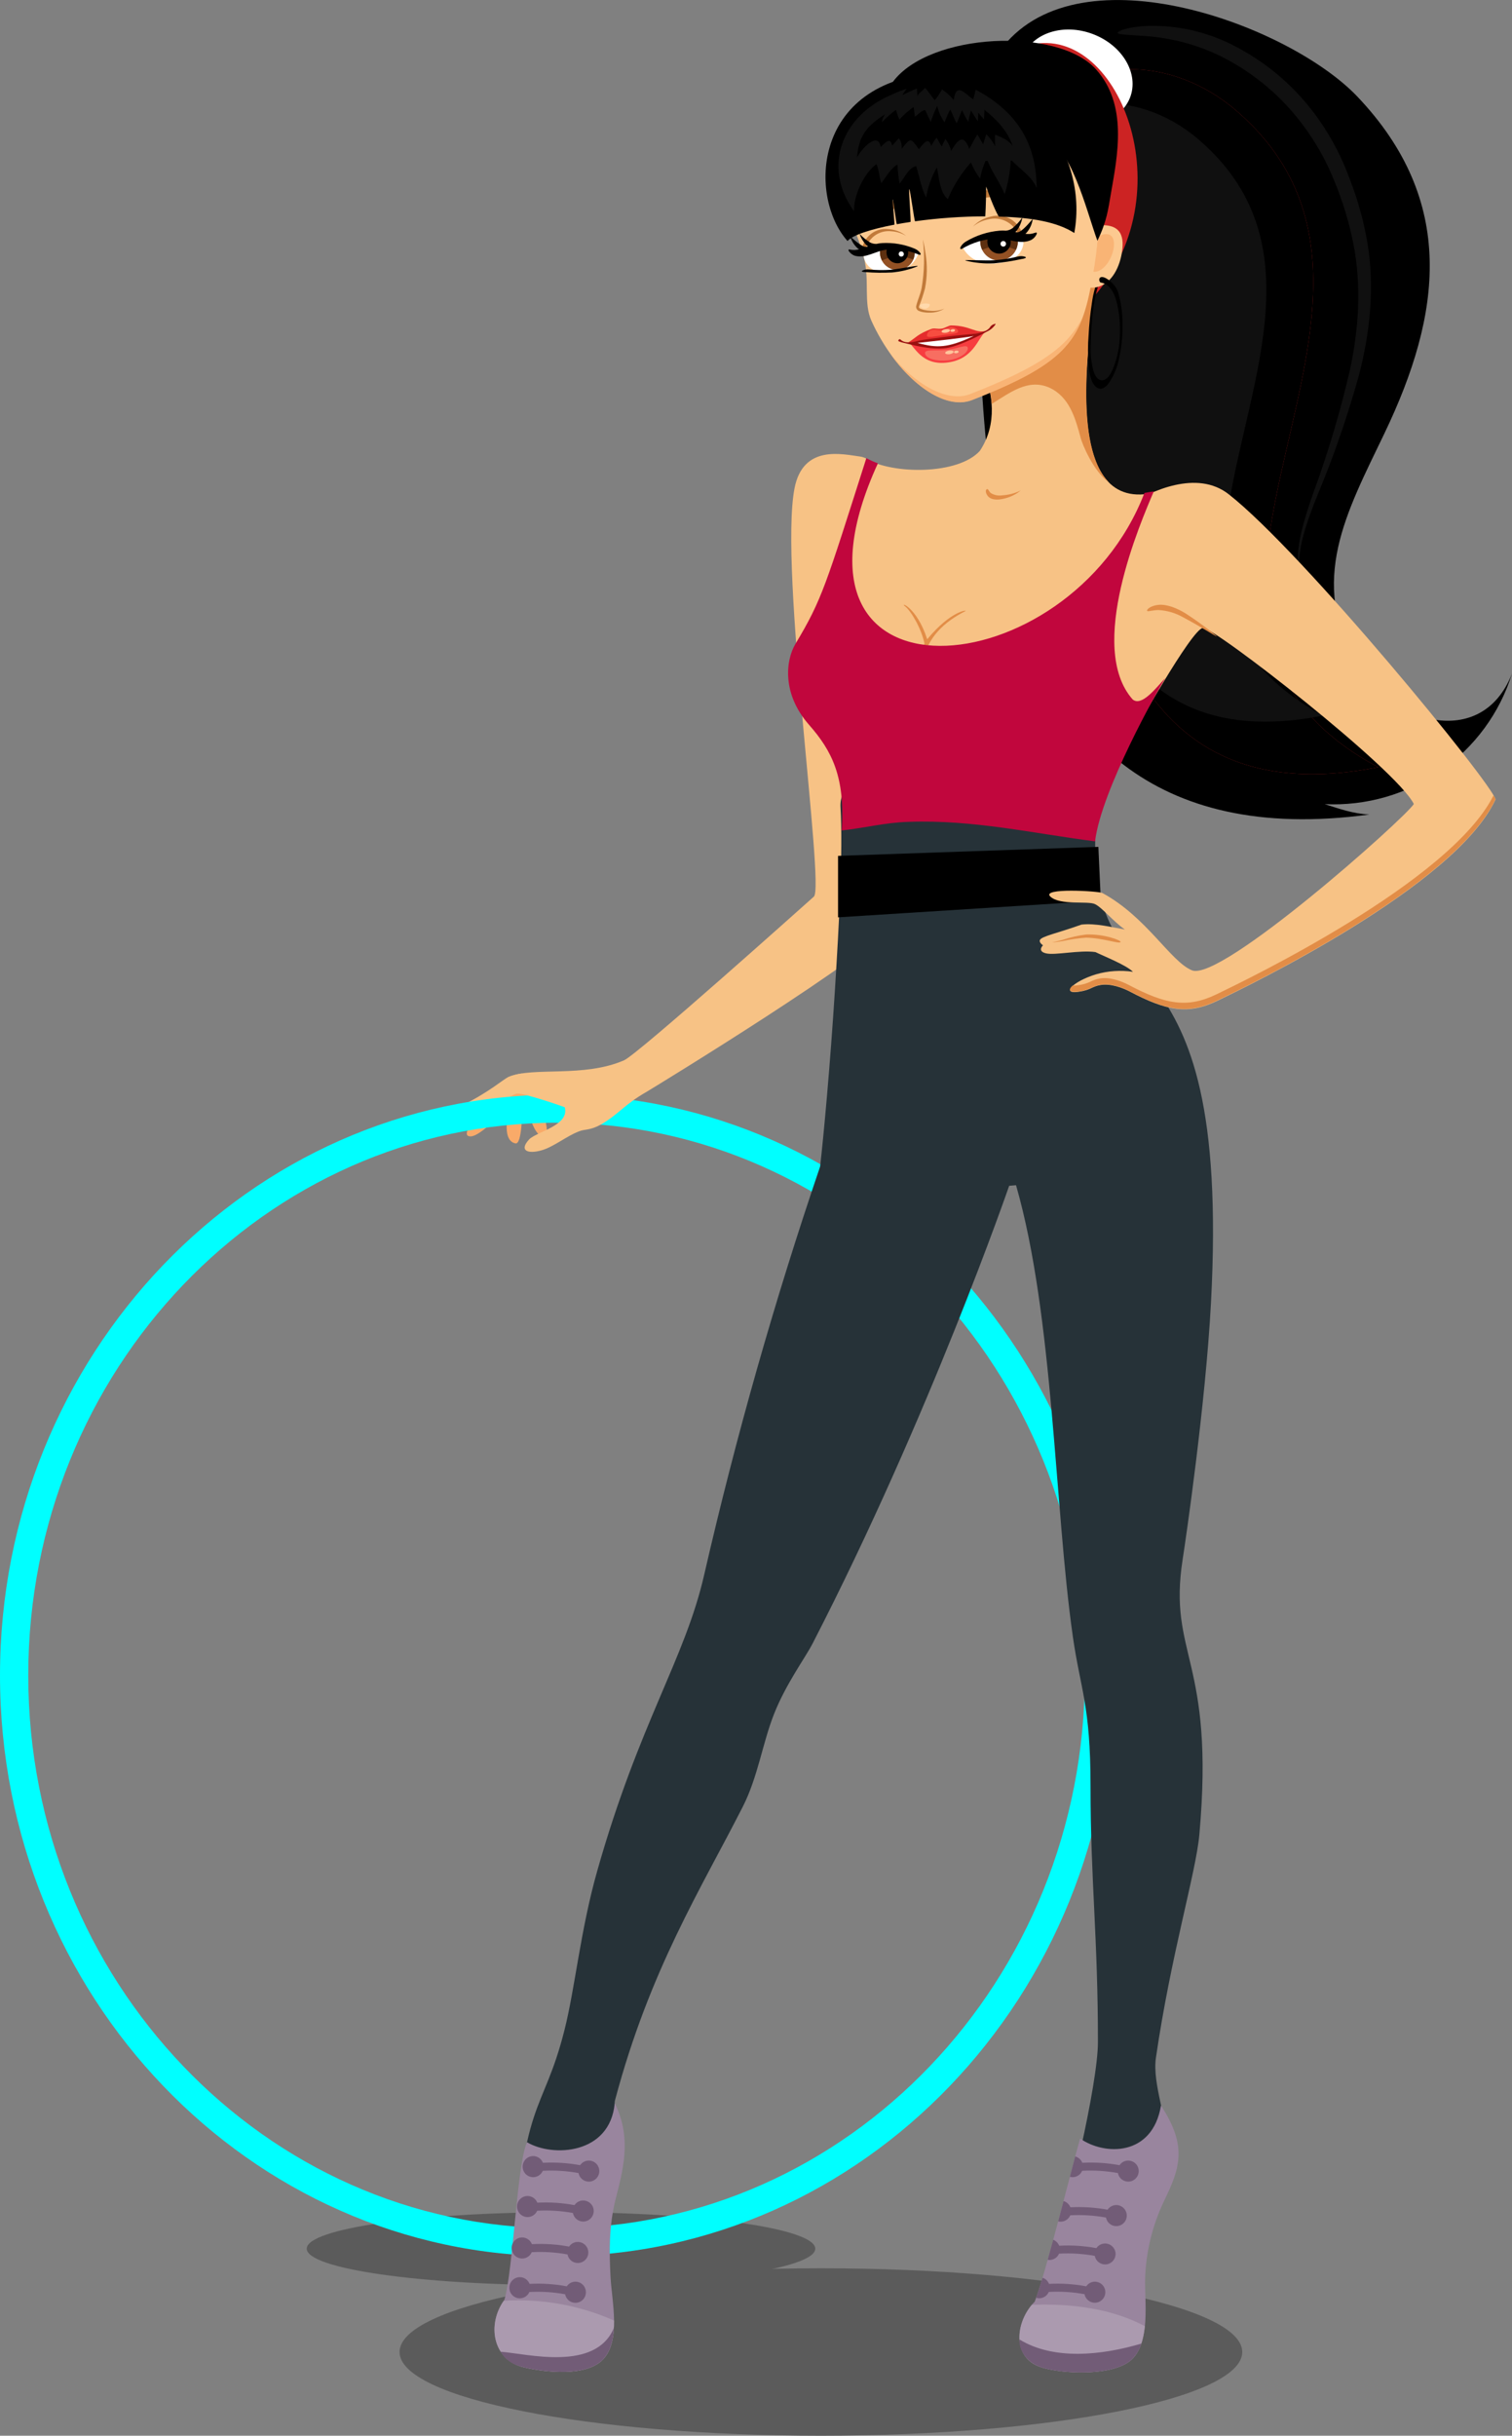 <svg width="113" height="182" viewBox="0 0 113 182" fill="none" xmlns="http://www.w3.org/2000/svg">
<rect x="0" y="0" width="113" height="182" fill="#808080" stroke="none"/>
<g clip-path="url(#clip0_0_3124)">
<path d="M41.927 170.746C52.422 170.746 60.929 169.527 60.929 168.023C60.929 166.519 52.422 165.3 41.927 165.3C31.432 165.3 22.924 166.519 22.924 168.023C22.924 169.527 31.432 170.746 41.927 170.746Z" fill="#5B5B5B"/>
<path d="M61.352 169.488C43.961 169.488 29.862 172.289 29.862 175.745C29.862 179.202 43.961 182 61.352 182C78.743 182 92.841 179.199 92.841 175.745C92.841 172.292 78.743 169.488 61.352 169.488Z" fill="#5B5B5B"/>
<path d="M41.13 81.104C40.512 81.729 40.003 82.449 39.62 83.237C39.56 83.516 40.037 84.972 40.689 84.978C41.133 84.978 40.653 83.282 40.653 83.282C40.653 83.282 41.44 82.111 41.842 81.904C41.571 81.669 41.332 81.4 41.13 81.104Z" fill="#F9AA69"/>
<path d="M40.469 80.715C39.756 81.038 38.335 82.24 38.181 82.512C38.027 82.785 37.39 85.223 38.528 85.436C39.017 85.526 39.023 83.012 39.023 83.012C39.023 83.012 40.484 81.877 40.979 81.784C40.764 81.451 40.592 81.091 40.469 80.715Z" fill="#F9AA69"/>
<path d="M38.884 80.871C38.468 81.101 37.629 81.302 37.142 81.769C35.757 83.12 34.194 84.984 35.211 84.909C35.89 84.861 37.366 83.324 38.531 82.275C39.436 81.461 40.118 81.11 40.263 80.895C39.476 80.622 38.579 80.859 38.884 80.871Z" fill="#F9AA69"/>
<path d="M34.532 82.599C33.953 82.884 33.346 84.142 34.789 83.603C36.298 83.033 38.109 81.889 38.571 81.724C38.632 81.713 38.696 81.713 38.758 81.724C38.907 81.233 38.993 80.725 39.014 80.212C38.674 80.254 38.34 80.338 38.021 80.463C37.611 80.634 36.6 81.587 34.532 82.599Z" fill="#F7C285"/>
<path d="M41.594 81.796C18.656 81.796 0 101.267 0 125.193C0 149.118 18.659 168.589 41.594 168.589C64.53 168.589 83.189 149.118 83.189 125.193C83.189 101.267 64.53 81.796 41.594 81.796ZM41.594 166.492C19.824 166.492 2.113 147.965 2.113 125.193C2.113 102.42 19.827 83.893 41.594 83.893C63.362 83.893 81.076 102.42 81.076 125.193C81.076 147.965 63.365 166.492 41.594 166.492Z" fill="#00FFFF"/>
<path d="M64.291 34.116C62.954 33.937 60.014 33.2 59.378 36.489C58.212 42.504 61.653 66.258 60.826 66.995C59.999 67.732 47.679 78.765 46.641 79.226C43.622 80.544 39.846 79.693 38.036 80.46L37.954 80.502C38.199 80.918 38.525 81.332 38.528 81.748L38.585 81.724C38.956 81.596 42.071 82.671 42.207 82.734C42.59 84.106 40.073 84.564 39.539 85.145C38.781 85.972 39.43 86.245 40.462 85.957C41.368 85.702 42.322 84.903 43.251 84.543C43.773 84.339 44.063 84.486 44.905 84.031C46.288 83.222 46.617 82.563 48.31 81.59C48.729 81.347 65.71 70.976 66.513 69.101C67.316 67.226 65.972 48.582 66.673 46.173C69.555 40.131 66.25 34.383 64.291 34.116Z" fill="#F7C285"/>
<path d="M81.9 61.621C82.115 58.176 62.478 54.618 62.816 60.327C63.006 63.586 62.71 69.014 62.399 73.966C62.049 79.526 61.554 84.879 61.292 87.164C57.886 97.178 54.995 107.357 52.629 117.662C51.184 123.988 47.77 128.709 44.625 139.829C43.379 144.235 42.977 148.555 42.189 151.676C40.55 158.194 38.936 156.607 38.38 169.979C38.335 171.093 37.264 173.771 37.27 174.472C37.291 176.617 39.237 176.869 42.189 176.869C46.077 176.869 45.675 174.961 45.41 170.183C45.078 164.192 46.24 164.036 46.52 160.798C46.665 159.123 45.766 157.676 45.965 156.927C48.567 147.153 52.424 141.081 55.515 134.994C56.644 132.774 56.991 130.234 57.848 128.071C58.753 125.789 60.157 123.914 60.736 122.793C69.507 105.767 75.42 88.605 75.42 88.605L75.933 88.56C78.743 98.326 78.798 112.569 80.174 122.248C80.735 126.214 81.502 127.367 81.502 133.469C81.502 140.539 82.057 144.747 82.054 152.587C82.054 155.717 79.812 165.192 78.644 168.73C77.255 172.947 74.759 176.219 78.281 176.728C79.281 176.869 84.967 177.177 85.054 174.931C85.175 171.713 85.226 169.386 85.658 165.486C85.791 164.287 87.167 161.891 87.219 160.57C87.276 158.356 86.105 155.72 86.388 153.764C87.499 146.107 89.376 139.943 89.633 137.097C90.816 123.961 87.264 123.713 88.389 116.5C88.607 115.116 90.095 104.967 90.502 97.37C92.075 67.954 80.989 76.281 81.9 61.621Z" fill="#263238"/>
<path d="M45.143 166.597C45.127 166.657 45.115 166.716 45.107 166.776L45.143 166.597Z" fill="#725C77"/>
<path d="M39.388 160.07C38.627 161.729 38.35 169.694 37.695 171.848C36.388 173.624 36.771 176.341 39.177 176.896C40.785 177.261 43.81 177.612 45.068 176.296C46.411 174.883 45.729 171.92 45.633 170.213C45.524 168.274 45.515 166.318 45.986 164.413C46.511 162.292 47.281 159.833 45.941 157.152C45.596 160.986 41.305 161.211 39.388 160.07Z" fill="#99859E"/>
<path d="M37.649 171.92C36.403 173.696 36.801 176.353 39.177 176.896C40.785 177.261 43.81 177.612 45.068 176.296C45.732 175.596 45.901 174.499 45.889 173.394C43.304 172.245 40.476 171.739 37.649 171.92Z" fill="#AB9AAF"/>
<path d="M37.42 175.724C37.701 176.267 38.244 176.683 39.176 176.896C40.785 177.261 43.809 177.612 45.068 176.296C45.623 175.697 45.832 174.862 45.88 173.945C44.504 177.228 39.445 175.88 37.42 175.724Z" fill="#725C77"/>
<path d="M43.007 170.488C42.879 170.489 42.752 170.521 42.639 170.581C42.526 170.642 42.429 170.729 42.358 170.836C41.443 170.665 40.509 170.603 39.579 170.653C39.522 170.506 39.422 170.38 39.291 170.291C39.161 170.202 39.007 170.153 38.848 170.153C38.745 170.153 38.642 170.174 38.547 170.214C38.452 170.254 38.366 170.313 38.293 170.386C38.22 170.459 38.163 170.546 38.124 170.641C38.085 170.736 38.066 170.838 38.066 170.94C38.065 171.043 38.084 171.145 38.122 171.241C38.16 171.336 38.217 171.423 38.289 171.497C38.361 171.571 38.447 171.629 38.542 171.67C38.637 171.711 38.739 171.733 38.842 171.734C38.996 171.734 39.146 171.689 39.275 171.605C39.403 171.521 39.503 171.401 39.564 171.261C40.458 171.212 41.354 171.268 42.235 171.429C42.267 171.608 42.361 171.769 42.501 171.887C42.641 172.004 42.818 172.068 43.001 172.07C43.105 172.069 43.208 172.049 43.303 172.009C43.399 171.969 43.486 171.911 43.559 171.838C43.632 171.764 43.689 171.678 43.728 171.582C43.767 171.487 43.787 171.385 43.786 171.282C43.788 171.179 43.769 171.077 43.73 170.981C43.692 170.885 43.635 170.798 43.563 170.724C43.49 170.651 43.404 170.592 43.309 170.551C43.214 170.511 43.111 170.489 43.007 170.488Z" fill="#725C77"/>
<path d="M43.182 167.52C43.053 167.52 42.927 167.551 42.813 167.612C42.7 167.673 42.604 167.76 42.533 167.867C41.616 167.696 40.682 167.635 39.75 167.684C39.694 167.538 39.594 167.412 39.465 167.323C39.335 167.233 39.181 167.185 39.023 167.184C38.814 167.186 38.614 167.269 38.467 167.417C38.32 167.565 38.237 167.764 38.238 167.972C38.237 168.18 38.32 168.379 38.467 168.527C38.614 168.674 38.814 168.758 39.023 168.76C39.176 168.759 39.326 168.714 39.454 168.63C39.582 168.546 39.682 168.427 39.741 168.286C40.635 168.237 41.532 168.293 42.413 168.454C42.446 168.633 42.541 168.795 42.681 168.912C42.822 169.029 42.999 169.094 43.182 169.095C43.391 169.094 43.591 169.01 43.739 168.862C43.886 168.715 43.968 168.515 43.967 168.307C43.968 168.1 43.886 167.9 43.739 167.753C43.591 167.605 43.391 167.521 43.182 167.52Z" fill="#725C77"/>
<path d="M43.587 164.422C43.458 164.422 43.331 164.454 43.218 164.514C43.105 164.575 43.008 164.663 42.938 164.77C42.021 164.599 41.086 164.537 40.155 164.587C40.098 164.441 39.999 164.315 39.869 164.225C39.739 164.136 39.585 164.088 39.427 164.087C39.218 164.088 39.018 164.172 38.871 164.32C38.724 164.467 38.642 164.667 38.643 164.874C38.642 165.082 38.724 165.282 38.871 165.429C39.018 165.577 39.218 165.661 39.427 165.662C39.581 165.662 39.73 165.617 39.858 165.533C39.986 165.449 40.086 165.329 40.146 165.189C41.04 165.14 41.936 165.196 42.817 165.357C42.85 165.536 42.945 165.698 43.085 165.815C43.226 165.932 43.403 165.997 43.587 165.998C43.796 165.996 43.996 165.912 44.143 165.765C44.29 165.617 44.372 165.418 44.371 165.21C44.372 165.002 44.29 164.803 44.143 164.655C43.996 164.508 43.796 164.424 43.587 164.422Z" fill="#725C77"/>
<path d="M44.006 161.439C43.877 161.439 43.75 161.471 43.637 161.531C43.523 161.592 43.426 161.679 43.355 161.786C42.438 161.616 41.505 161.556 40.575 161.606C40.519 161.46 40.419 161.333 40.289 161.243C40.16 161.153 40.005 161.104 39.847 161.103C39.743 161.104 39.641 161.125 39.545 161.165C39.45 161.205 39.363 161.264 39.29 161.337C39.217 161.411 39.159 161.498 39.12 161.593C39.081 161.689 39.062 161.791 39.062 161.894C39.062 161.997 39.081 162.099 39.12 162.194C39.16 162.29 39.217 162.376 39.29 162.45C39.363 162.523 39.45 162.581 39.545 162.621C39.641 162.661 39.744 162.681 39.847 162.682C40.001 162.68 40.151 162.635 40.278 162.55C40.406 162.465 40.506 162.346 40.566 162.206C41.459 162.156 42.356 162.212 43.237 162.373C43.269 162.553 43.364 162.715 43.505 162.832C43.645 162.949 43.823 163.014 44.006 163.014C44.11 163.014 44.212 162.993 44.307 162.953C44.403 162.912 44.489 162.854 44.562 162.781C44.634 162.708 44.692 162.621 44.73 162.526C44.769 162.431 44.789 162.329 44.788 162.226C44.789 162.124 44.769 162.022 44.73 161.927C44.692 161.832 44.634 161.745 44.562 161.672C44.489 161.599 44.403 161.54 44.307 161.5C44.212 161.46 44.11 161.439 44.006 161.439Z" fill="#725C77"/>
<path d="M85.817 167.142C85.799 167.196 85.784 167.249 85.772 167.3L85.817 167.142Z" fill="#725C77"/>
<path d="M80.723 159.794C80.195 161.606 78.152 169.883 77.331 171.983C75.927 173.37 75.52 176.177 77.862 176.899C79.434 177.387 83.189 177.558 84.547 176.33C85.996 175.02 85.543 172.016 85.58 170.305C85.636 168.303 86.109 166.334 86.968 164.521C88.175 162.032 88.779 160.402 86.766 157.332C86.129 161.145 82.546 161.076 80.723 159.794Z" fill="#99859E"/>
<path d="M77.119 172.217C75.89 173.66 75.628 176.207 77.861 176.899C79.434 177.387 83.189 177.558 84.547 176.329C85.196 175.73 85.452 174.814 85.561 173.813C83.035 172.468 79.983 172.112 77.119 172.217Z" fill="#AB9AAF"/>
<path d="M76.186 174.805C76.159 175.646 76.742 176.551 77.862 176.902C79.434 177.39 83.189 177.561 84.547 176.332C84.899 175.998 85.158 175.579 85.299 175.116C82.323 175.997 78.743 176.374 76.186 174.805Z" fill="#725C77"/>
<path d="M81.831 170.488C81.702 170.488 81.576 170.52 81.462 170.58C81.349 170.641 81.253 170.729 81.182 170.836C80.265 170.665 79.331 170.603 78.399 170.653C78.358 170.546 78.293 170.45 78.209 170.37C78.126 170.291 78.026 170.231 77.916 170.195C77.738 170.794 77.575 171.303 77.439 171.692C77.514 171.718 77.593 171.731 77.672 171.731C77.824 171.729 77.972 171.683 78.098 171.598C78.224 171.514 78.322 171.394 78.381 171.255C79.275 171.206 80.172 171.262 81.052 171.423C81.085 171.602 81.18 171.764 81.321 171.881C81.461 171.998 81.638 172.063 81.822 172.064C82.031 172.062 82.231 171.978 82.378 171.831C82.525 171.683 82.608 171.484 82.607 171.276C82.608 171.07 82.527 170.872 82.382 170.724C82.236 170.577 82.039 170.492 81.831 170.488Z" fill="#725C77"/>
<path d="M83.424 164.764C83.296 164.764 83.169 164.796 83.056 164.857C82.943 164.917 82.846 165.005 82.775 165.111C81.859 164.943 80.926 164.882 79.996 164.931C79.952 164.82 79.884 164.72 79.795 164.639C79.707 164.558 79.601 164.498 79.485 164.464C79.353 164.961 79.22 165.471 79.084 165.983C79.144 165.999 79.206 166.007 79.268 166.007C79.422 166.006 79.571 165.96 79.699 165.875C79.826 165.791 79.927 165.671 79.986 165.531C80.88 165.481 81.777 165.538 82.658 165.698C82.689 165.877 82.784 166.04 82.924 166.157C83.064 166.274 83.241 166.339 83.424 166.339C83.528 166.339 83.63 166.318 83.726 166.278C83.822 166.239 83.909 166.18 83.981 166.107C84.054 166.034 84.112 165.947 84.151 165.852C84.19 165.756 84.21 165.654 84.209 165.551C84.21 165.449 84.19 165.347 84.151 165.251C84.112 165.156 84.054 165.069 83.981 164.996C83.909 164.923 83.822 164.864 83.726 164.825C83.63 164.785 83.528 164.764 83.424 164.764Z" fill="#725C77"/>
<path d="M82.588 167.636C82.459 167.637 82.333 167.669 82.219 167.729C82.106 167.79 82.01 167.877 81.939 167.984C81.023 167.812 80.09 167.752 79.159 167.804C79.119 167.703 79.059 167.612 78.982 167.535C78.906 167.458 78.814 167.398 78.712 167.358C78.573 167.879 78.432 168.385 78.299 168.856C78.341 168.865 78.385 168.87 78.429 168.871C78.583 168.87 78.733 168.824 78.861 168.74C78.989 168.655 79.09 168.535 79.15 168.394C80.043 168.345 80.939 168.401 81.818 168.562C81.852 168.741 81.947 168.903 82.087 169.019C82.228 169.136 82.404 169.201 82.588 169.203C82.797 169.201 82.997 169.118 83.144 168.97C83.291 168.822 83.373 168.623 83.373 168.415C83.371 168.209 83.288 168.012 83.141 167.866C82.994 167.72 82.795 167.638 82.588 167.636Z" fill="#725C77"/>
<path d="M84.317 161.439C84.189 161.439 84.062 161.471 83.949 161.532C83.836 161.592 83.739 161.68 83.668 161.786C82.752 161.616 81.819 161.556 80.889 161.606C80.844 161.491 80.773 161.389 80.68 161.306C80.588 161.224 80.477 161.165 80.357 161.133C80.24 161.579 80.107 162.092 79.959 162.652C80.024 162.671 80.091 162.681 80.158 162.682C80.312 162.681 80.462 162.636 80.59 162.551C80.717 162.466 80.817 162.346 80.876 162.205C81.77 162.156 82.667 162.212 83.548 162.373C83.581 162.552 83.676 162.714 83.816 162.831C83.957 162.948 84.134 163.013 84.317 163.014C84.526 163.013 84.727 162.929 84.874 162.781C85.021 162.634 85.103 162.434 85.102 162.226C85.103 162.019 85.021 161.819 84.874 161.672C84.727 161.524 84.526 161.44 84.317 161.439Z" fill="#725C77"/>
<path d="M101.398 49.705C97.776 43.361 100.617 38.322 103.475 32.364C107.74 23.467 108.877 15.041 101.444 7.219C96.391 1.902 80.85 -3.864 74.965 3.478L72.68 18.228C74.325 26.031 69.338 65.318 102.337 60.863C101.115 60.8 100.085 60.429 99.002 60.087C102.095 60.233 105.148 59.353 107.682 57.588C110.217 55.822 112.087 53.27 113 50.334C110.691 56.199 103.768 53.857 101.398 49.705Z" fill="black"/>
<path d="M92.316 8.202C87.115 3.771 79.18 3.879 76.204 10.709C72.516 19.171 76.603 29.239 80.128 36.899C82.446 41.947 83.252 61.235 103.003 57.326C81.882 46.017 109.188 22.58 92.316 8.202Z" fill="#CC2323"/>
<path d="M92.316 8.202C87.115 3.771 79.18 3.879 76.204 10.709C72.516 19.171 76.603 29.239 80.128 36.899C82.446 41.947 83.252 61.235 103.003 57.326C81.882 46.017 109.188 22.58 92.316 8.202Z" fill="black"/>
<path d="M89.521 10.377C84.957 6.482 77.997 6.584 75.387 12.575C72.151 19.998 75.737 28.832 78.821 35.551C80.856 39.978 81.562 56.9 98.89 53.467C80.367 43.549 104.338 22.988 89.521 10.377Z" fill="#101010"/>
<path d="M100.864 13.351C100.303 11.807 99.543 10.342 98.603 8.993C96.924 6.57 94.651 4.612 91.999 3.301C90.109 2.368 88.02 1.899 85.909 1.932C84.381 1.977 83.539 2.301 83.533 2.45C83.527 2.6 84.336 2.591 85.731 2.705C87.663 2.854 89.549 3.37 91.284 4.227C93.746 5.466 95.873 7.272 97.487 9.496C98.407 10.748 99.163 12.112 99.735 13.555C100.354 15.049 100.824 16.6 101.139 18.186C101.775 21.373 101.537 24.683 100.876 27.694C100.236 30.449 99.446 33.168 98.51 35.839C97.65 38.169 97.001 40.197 97.001 41.677C96.966 42.443 97.044 43.21 97.233 43.953C97.085 43.214 97.043 42.458 97.109 41.707C97.191 40.26 97.897 38.325 98.854 36.042C99.911 33.413 100.818 30.727 101.57 27.996C102.355 25.001 102.756 21.568 102.207 18.216C101.929 16.553 101.479 14.923 100.864 13.351Z" fill="#101010"/>
<path d="M81.701 2.555C79.495 1.707 77.144 2.453 76.456 4.224C75.767 5.994 76.999 8.118 79.208 8.96C81.418 9.801 83.766 9.059 84.454 7.291C85.142 5.524 83.904 3.4 81.701 2.555Z" fill="white"/>
<path d="M77.639 3.238L80.355 23.539C88.921 16.221 84.285 2.558 77.639 3.238Z" fill="#CC2323"/>
<path d="M62.632 63.952V68.544L82.269 67.298L82.087 63.278L62.632 63.952Z" fill="black"/>
<path d="M81.2 64.458C82.465 64.458 80.213 63.994 79.848 63.976C78.118 63.886 76.226 64.093 74.482 64.18C71.723 64.314 68.865 64.305 66.133 64.623C68.711 64.024 71.75 64.2 74.439 64.06C75.647 63.994 76.878 63.937 78.097 63.922C78.384 63.922 81.312 63.961 81.218 63.814C81.007 63.49 77.473 63.715 76.887 63.733C75.378 63.781 73.896 63.871 72.402 63.931C70.733 64 69.052 64 67.392 64.174C66.903 64.224 63.438 64.728 63.631 65.141C63.773 65.441 65.985 64.88 66.305 64.841C67.274 64.719 68.258 64.665 69.236 64.626C67.36 64.933 65.504 65.348 63.676 65.869C63.233 65.995 64.138 66.037 64.117 66.037C64.731 65.969 65.342 65.869 65.946 65.737C67.428 65.507 68.934 65.336 70.446 65.222C71.958 65.108 73.492 65.075 75.019 65.027C76.296 64.988 77.581 64.877 78.849 64.937C75.716 65.018 72.559 65.078 69.45 65.453C69.007 65.507 68.566 65.569 68.128 65.638C67.884 65.656 67.636 65.677 67.392 65.704C66.903 65.755 63.438 66.258 63.631 66.672C63.773 66.971 65.985 66.411 66.305 66.372C67.274 66.249 68.258 66.195 69.236 66.156C67.36 66.463 65.504 66.879 63.676 67.4C63.233 67.525 64.138 67.567 64.117 67.567C64.731 67.5 65.342 67.4 65.946 67.268C67.428 67.037 68.934 66.867 70.446 66.753C71.958 66.639 73.492 66.606 75.019 66.558C76.296 66.519 77.581 66.408 78.849 66.468C75.716 66.549 72.559 66.609 69.45 66.983C68.17 67.139 66.918 67.364 65.671 67.6C63.812 67.948 65.252 67.99 66.248 67.789C69.266 67.19 72.411 67.214 75.514 67.04C76.976 66.912 78.444 66.867 79.911 66.905C79.911 66.905 81.402 67.031 81.104 66.807C80.859 66.627 79.751 66.672 79.383 66.669C79.785 66.669 82.1 66.579 80.44 66.369C78.958 66.226 77.467 66.207 75.982 66.312C73.078 66.432 70.193 66.465 67.316 66.828C70.22 66.153 73.066 66.165 76.121 66.153C77.826 66.153 79.492 66.007 81.2 65.995C82.465 65.995 80.213 65.531 79.848 65.513C78.118 65.423 76.226 65.629 74.482 65.716C72.302 65.824 70.063 65.839 67.872 65.998C69.281 65.812 70.715 65.728 72.154 65.665C72.93 65.65 73.697 65.635 74.439 65.596C75.647 65.531 76.878 65.474 78.097 65.459C78.384 65.459 81.312 65.498 81.218 65.351C81.187 65.318 81.147 65.295 81.104 65.285C80.859 65.105 79.751 65.15 79.383 65.147C79.785 65.147 82.1 65.057 80.44 64.847C78.958 64.704 77.467 64.685 75.982 64.791C73.078 64.91 70.193 64.943 67.316 65.309C70.22 64.632 73.066 64.644 76.121 64.632C77.826 64.614 79.492 64.47 81.2 64.458ZM80.062 64.245C79.281 64.245 78.502 64.245 77.72 64.245C78.499 64.164 79.284 64.164 80.062 64.245ZM71.137 67.04C72.115 66.947 73.099 66.884 74.083 66.837C75.315 66.78 76.564 66.744 77.784 66.711C75.559 66.816 73.344 66.962 71.137 67.04ZM80.071 65.776C79.29 65.776 78.511 65.776 77.729 65.776C78.505 65.696 79.287 65.696 80.062 65.776H80.071ZM71.484 65.495H71.183C72.145 65.405 73.114 65.345 74.083 65.297C75.315 65.24 76.564 65.204 77.784 65.171C75.665 65.279 73.576 65.417 71.475 65.495H71.484Z" fill="black"/>
<path d="M91.833 36.935C89.452 35.06 85.996 36.704 84.366 37.72C84.366 37.72 77.225 53.174 84.46 55.253C84.701 54.836 89.066 46.979 89.908 46.919C90.75 46.859 104.368 57.469 105.663 60.078C104.92 61.214 91.236 73.391 89.081 72.504C87.472 71.842 85.691 68.514 82.383 66.726C82.124 66.585 77.765 66.315 78.499 66.995C79.232 67.675 81.293 67.295 81.837 67.558C82.38 67.822 83.192 68.847 84.064 69.452C83.08 69.284 81.861 68.966 80.826 69.086C79.063 69.721 77.808 69.964 77.714 70.248C77.65 70.446 77.949 70.635 77.949 70.635C77.949 70.635 77.487 71.066 78.167 71.234C78.846 71.402 80.69 70.967 81.87 71.141C82.474 71.441 84.182 72.112 84.671 72.615C83.75 72.48 82.81 72.543 81.915 72.801C80.156 73.334 79.302 74.298 80.596 74.11C81.571 73.972 81.565 73.708 82.293 73.594C83.02 73.481 83.913 73.819 84.405 74.074C87.152 75.526 88.776 75.847 90.982 74.781C93.188 73.714 108.747 66.234 111.769 59.737C111.524 58.554 97.396 41.297 91.833 36.935Z" fill="#F7C285"/>
<path d="M81.185 69.826C80.58 69.902 79.985 70.037 79.407 70.23C78.933 70.359 78.61 70.422 78.61 70.425C78.61 70.428 78.936 70.398 79.419 70.317C79.997 70.19 80.583 70.105 81.173 70.063C82.441 70.087 83.687 70.563 83.744 70.386C83.814 70.272 82.549 69.781 81.185 69.826Z" fill="#E28D47"/>
<path d="M90.919 74.295C88.712 75.362 87.088 75.041 84.342 73.588C83.856 73.334 82.966 72.989 82.229 73.109C81.493 73.229 81.508 73.49 80.536 73.624C80.413 73.644 80.289 73.65 80.165 73.642C79.82 73.942 79.899 74.185 80.59 74.089C81.565 73.951 81.559 73.687 82.286 73.573C83.014 73.46 83.907 73.798 84.399 74.053C87.146 75.506 88.77 75.826 90.976 74.76C93.182 73.693 108.741 66.213 111.763 59.716C111.729 59.617 111.679 59.523 111.615 59.441C108.385 65.896 93.104 73.238 90.919 74.295Z" fill="#E28D47"/>
<path d="M86.602 45.194C85.984 45.245 85.67 45.556 85.73 45.643C85.79 45.73 86.098 45.586 86.593 45.583C87.23 45.62 87.85 45.803 88.404 46.116C89.678 46.79 90.93 47.59 90.942 47.566C90.955 47.542 89.841 46.626 88.594 45.829C87.963 45.439 87.218 45.143 86.602 45.194Z" fill="#E28D47"/>
<path d="M86.832 36.66C79.35 39.008 81.182 26.514 81.9 21.128C81.559 21.08 71.692 24.384 71.692 24.384C71.692 24.384 75.918 29.65 73.229 33.691C71.602 35.488 66.746 35.452 64.738 34.29C63.51 33.571 58.669 48.153 72.35 50.529C83.231 52.407 88.314 36.198 86.832 36.66Z" fill="#F7C285"/>
<path d="M81.909 21.128C81.568 21.08 71.701 24.384 71.701 24.384C71.701 24.384 73.907 27.131 74.116 30.18C75.453 29.368 76.805 28.269 78.402 28.955C79.911 29.635 80.364 31.217 80.774 32.756C80.865 33.119 81.704 35.231 82.887 36.051C80.192 33.361 81.366 25.207 81.909 21.128Z" fill="#E28D47"/>
<path d="M74.055 36.845C73.901 36.725 73.877 36.545 73.778 36.545C73.678 36.545 73.591 36.77 73.826 37.067C74.061 37.363 74.55 37.366 74.922 37.282C75.424 37.19 75.894 36.972 76.286 36.647C75.851 36.86 75.378 36.984 74.894 37.013C74.603 37.058 74.306 36.998 74.055 36.845Z" fill="#E28D47"/>
<path d="M69.296 47.767C68.502 45.31 67.183 44.954 67.636 45.301C68.089 45.649 68.859 46.961 69.094 48.096C68.883 48.49 68.732 48.913 68.647 49.352C68.617 49.51 68.919 49.699 68.949 49.498C69.305 47.626 70.546 46.482 72.151 45.661C72.345 45.565 71.101 45.586 69.296 47.767Z" fill="#E28D47"/>
<path d="M84.652 52.266C81.181 48.354 85.256 39.005 86.228 36.719C86.026 36.746 86.023 36.746 85.531 36.833C79.893 51.466 57.008 53.41 65.61 34.62C65.312 34.515 65.023 34.386 64.747 34.233C61.714 43.738 61.445 44.783 59.456 48.099C58.702 49.355 58.439 51.859 60.464 54.159C62.166 56.097 63.181 58.054 62.903 62.053C64.608 61.873 66.184 61.453 67.931 61.409C72.736 61.238 77.219 62.274 81.839 62.867C82.313 59.006 86.569 51.499 87.079 50.673C86.364 51.439 85.323 52.811 84.652 52.266Z" fill="#C1063D"/>
<path d="M81.845 16.865C80.819 16.994 80.442 17.764 80.502 18.962C80.563 20.16 80.439 21.766 81.951 21.46C82.962 21.256 83.614 20.166 83.828 18.968C84.028 17.832 83.943 16.589 81.845 16.865Z" fill="#FCC990"/>
<path d="M82.039 17.683C81.982 18.562 81.873 19.437 81.713 20.304C82.513 20.4 83.3 19.106 83.252 18.168C83.204 17.23 82.383 17.485 82.039 17.683Z" fill="#F9B475"/>
<path d="M82.383 20.702C82.048 20.684 82.141 21.095 82.268 21.113C82.96 21.218 83.282 21.939 83.445 22.538C83.63 23.261 83.714 24.004 83.696 24.749C83.709 25.54 83.593 26.328 83.355 27.083C83.216 27.478 82.938 28.323 82.431 28.41C82.015 28.479 81.8 27.993 81.704 27.673C81.537 27.003 81.475 26.312 81.523 25.624C81.559 24.318 81.653 22.712 82.045 21.454C81.981 21.466 81.917 21.473 81.852 21.475C81.734 21.867 81.649 22.268 81.598 22.673C81.477 23.46 81.396 24.253 81.357 25.049C81.296 25.799 81.296 26.552 81.357 27.301C81.411 27.802 81.49 28.553 81.909 28.91C82.238 29.192 82.585 28.994 82.815 28.694C83.241 28.092 83.528 27.404 83.654 26.678C83.833 25.845 83.912 24.993 83.889 24.141C83.893 23.358 83.782 22.579 83.56 21.829C83.37 21.244 82.706 20.717 82.383 20.702Z" fill="black"/>
<path d="M71.783 5.371C65.396 6.036 63.172 12.456 63.606 16.155C63.908 17.575 64.134 17.581 64.569 19.267C65.004 20.954 64.518 22.628 65.13 23.979C66.941 27.972 70.349 30.776 72.646 29.881C80.028 27.002 80.904 25.256 81.701 20.367C83.427 9.813 79.908 4.523 71.783 5.371Z" fill="#FCC990"/>
<path d="M72.507 29.446C70.814 30.105 68.393 28.757 66.513 26.409C68.372 29.033 70.85 30.602 72.646 29.895C78.124 27.76 80.019 26.244 80.958 23.605C79.829 25.953 77.635 27.436 72.507 29.446Z" fill="#F9B475"/>
<mask id="mask0_0_3124" style="mask-type:luminance" maskUnits="userSpaceOnUse" x="63" y="5" width="20" height="26">
<path d="M81.701 20.373C80.901 25.261 80.025 27.008 72.646 29.887C70.349 30.785 66.938 27.978 65.13 23.985C64.527 22.634 65.004 20.954 64.569 19.273C64.134 17.593 63.899 17.581 63.606 16.161C63.172 12.455 65.396 6.036 71.783 5.377C79.908 4.523 83.427 9.813 81.701 20.373Z" fill="white"/>
</mask>
<g mask="url(#mask0_0_3124)">
<path d="M67.793 14.909C67.582 14.909 67.515 14.972 67.075 14.993C66.488 15.039 65.906 15.128 65.333 15.259C64.126 15.514 63.401 15.706 63.054 16.044C62.656 16.488 62.334 16.994 62.103 17.542C62.462 17.001 62.97 16.576 63.567 16.317C65.14 15.586 66.915 15.628 67.419 15.58C67.832 15.526 67.923 14.915 67.793 14.909Z" fill="#C17A3A"/>
<path d="M76.842 14.508C76.431 14.25 75.674 14.208 74.448 14.208C73.86 14.198 73.272 14.232 72.689 14.31C72.254 14.379 72.175 14.31 71.967 14.376C71.844 14.409 72.061 14.975 72.474 14.942C72.975 14.885 74.705 14.475 76.398 14.864C77.037 14.992 77.624 15.305 78.085 15.763C77.744 15.279 77.323 14.854 76.842 14.508Z" fill="#C17A3A"/>
</g>
<path d="M69.956 25.282C68.954 25.423 67.904 25.582 67.88 25.582C68.302 25.762 68.834 27.379 70.865 27.08C72.751 26.813 73.068 25.303 73.639 24.788C73.219 24.866 71.463 25.073 69.956 25.282Z" fill="#F73D40"/>
<path d="M71.079 24.318C70.91 24.318 70.596 24.527 70.394 24.554C70.017 24.608 69.845 24.488 69.591 24.584C68.565 24.968 68.429 25.252 67.88 25.588C68.604 25.675 72.945 24.905 73.63 24.809C73.672 24.77 73.718 24.734 73.766 24.701C72.908 24.971 72.576 24.327 71.079 24.318Z" fill="#E52C2C"/>
<path d="M74.285 24.222C74.183 24.254 74.094 24.314 74.025 24.396C73.802 24.803 73.12 24.914 72.709 24.953C72.362 24.986 71.484 25.052 70.615 25.174C69.64 25.309 69.039 25.36 68.593 25.474C68.146 25.588 67.609 25.687 67.283 25.357C67.216 25.294 67.065 25.459 67.174 25.507C67.316 25.565 67.464 25.608 67.615 25.636C67.901 25.693 69.51 26.181 70.714 26.013C71.756 25.866 73.524 24.899 73.784 24.764C74.029 24.652 74.238 24.475 74.388 24.252C74.457 24.165 74.324 24.204 74.285 24.222Z" fill="#991010"/>
<path d="M70.699 26.151C69.836 26.244 68.973 26.043 69.157 26.483C69.287 26.801 69.975 27.017 70.838 26.924C71.701 26.831 72.365 26.346 72.332 26.004C72.299 25.663 71.562 26.073 70.699 26.151Z" fill="#F76E61"/>
<path d="M71.097 24.438C70.904 24.438 70.675 24.635 70.427 24.671C70.18 24.707 69.806 24.578 69.609 24.656C69.517 24.685 69.436 24.74 69.376 24.816C69.316 24.891 69.281 24.983 69.274 25.079C69.302 25.276 69.842 25.13 70.482 25.04C71.122 24.95 71.635 24.953 71.608 24.74C71.595 24.629 71.411 24.462 71.097 24.438Z" fill="#F74D40"/>
<path d="M70.672 24.59C70.5 24.614 70.37 24.695 70.37 24.773C70.37 24.851 70.527 24.89 70.699 24.866C70.871 24.842 71.001 24.761 71.001 24.683C71.001 24.605 70.835 24.566 70.672 24.59Z" fill="#FFC49C"/>
<path d="M71.188 24.599C71.091 24.614 71.019 24.668 71.028 24.722C71.037 24.776 71.119 24.806 71.215 24.794C71.312 24.782 71.384 24.725 71.375 24.671C71.366 24.617 71.285 24.584 71.188 24.599Z" fill="#FFC49C"/>
<path d="M70.941 26.193C70.772 26.217 70.639 26.298 70.639 26.373C70.639 26.448 70.799 26.49 70.968 26.466C71.137 26.442 71.269 26.361 71.269 26.286C71.269 26.211 71.112 26.169 70.941 26.193Z" fill="#FFC49C"/>
<path d="M71.457 26.202C71.36 26.202 71.288 26.268 71.297 26.322C71.306 26.376 71.387 26.409 71.484 26.394C71.58 26.379 71.653 26.328 71.644 26.274C71.635 26.22 71.553 26.187 71.457 26.202Z" fill="#FFC49C"/>
<path d="M72.773 25.103C72.22 25.226 69.754 25.498 68.571 25.621C70.011 26.019 70.835 26.016 72.773 25.103Z" fill="white"/>
<path d="M69.326 22.688C69.205 22.664 68.629 22.67 68.783 22.916C68.822 22.963 68.872 23.002 68.928 23.028C68.984 23.055 69.045 23.068 69.107 23.068C69.169 23.068 69.231 23.055 69.287 23.028C69.343 23.002 69.392 22.963 69.432 22.916C69.564 22.706 69.435 22.706 69.326 22.688Z" fill="#FFD9AC"/>
<path d="M69.558 23.224C69.378 23.218 69.199 23.195 69.024 23.155C68.843 23.099 68.629 23.051 68.68 22.898C68.857 22.46 69.007 22.012 69.129 21.556C69.298 20.694 69.312 19.81 69.172 18.944C69.075 18.285 68.966 17.886 68.97 17.886C69.113 19.09 69.083 20.307 68.882 21.502C68.788 22.002 68.58 22.401 68.469 22.877C68.459 22.95 68.474 23.025 68.511 23.089C68.548 23.154 68.605 23.204 68.674 23.233C68.771 23.274 68.872 23.304 68.976 23.323C69.161 23.354 69.349 23.366 69.537 23.359C69.907 23.357 70.27 23.254 70.584 23.06C70.261 23.196 69.909 23.253 69.558 23.224Z" fill="#C17A3A"/>
<path d="M74.092 17.018C72.821 17.102 71.904 17.758 71.955 18.494C72.257 19.094 72.996 19.759 74.27 19.693C75.544 19.627 76.362 19.114 76.486 18.213C76.41 17.075 75.363 16.937 74.092 17.018Z" fill="white"/>
<path d="M74.572 16.643C74.199 16.672 73.853 16.846 73.609 17.126C73.364 17.406 73.24 17.771 73.265 18.141C73.286 18.514 73.455 18.863 73.735 19.112C74.015 19.362 74.383 19.491 74.759 19.471C75.131 19.442 75.477 19.268 75.722 18.988C75.966 18.708 76.09 18.343 76.066 17.973C76.056 17.788 76.009 17.608 75.928 17.441C75.848 17.274 75.735 17.125 75.596 17.001C75.458 16.877 75.296 16.782 75.12 16.721C74.944 16.66 74.758 16.633 74.572 16.643Z" fill="#935124"/>
<path d="M74.572 16.643C74.199 16.672 73.853 16.846 73.609 17.126C73.364 17.406 73.24 17.771 73.265 18.141C73.278 18.325 73.326 18.505 73.407 18.671C73.8 18.488 74.23 18.392 74.665 18.392C75.1 18.392 75.53 18.488 75.924 18.671C76.034 18.445 76.083 18.194 76.066 17.943C76.038 17.576 75.866 17.233 75.586 16.99C75.307 16.747 74.943 16.622 74.572 16.643Z" fill="#5E3010"/>
<path d="M74.608 17.179C74.492 17.188 74.379 17.219 74.275 17.272C74.171 17.324 74.079 17.396 74.003 17.483C73.927 17.571 73.87 17.673 73.834 17.782C73.798 17.892 73.784 18.008 73.793 18.123C73.806 18.355 73.912 18.573 74.087 18.728C74.261 18.883 74.491 18.963 74.725 18.95C74.841 18.941 74.954 18.91 75.057 18.858C75.16 18.806 75.252 18.734 75.328 18.647C75.403 18.559 75.461 18.458 75.497 18.349C75.532 18.239 75.546 18.124 75.537 18.009C75.531 17.894 75.503 17.781 75.453 17.677C75.403 17.573 75.333 17.479 75.246 17.402C75.16 17.325 75.059 17.266 74.95 17.227C74.84 17.189 74.724 17.173 74.608 17.179Z" fill="black"/>
<path d="M74.964 18.009C74.909 18.014 74.859 18.04 74.823 18.081C74.787 18.123 74.77 18.177 74.774 18.231C74.775 18.258 74.782 18.284 74.793 18.309C74.805 18.333 74.821 18.355 74.842 18.373C74.862 18.392 74.885 18.405 74.911 18.414C74.937 18.423 74.964 18.427 74.991 18.425C75.019 18.424 75.046 18.417 75.07 18.405C75.095 18.393 75.117 18.376 75.135 18.355C75.153 18.335 75.167 18.311 75.175 18.285C75.184 18.259 75.187 18.231 75.184 18.204C75.183 18.177 75.176 18.15 75.164 18.126C75.152 18.101 75.136 18.079 75.115 18.061C75.095 18.043 75.071 18.029 75.045 18.02C75.019 18.011 74.992 18.008 74.964 18.009Z" fill="white"/>
<path d="M74.037 16.188C72.676 16.487 72.096 17.686 71.876 18.497C72.818 17.491 75.29 17.021 76.467 17.961C76.458 17.673 76.383 17.391 76.248 17.135C76.112 16.88 75.921 16.659 75.686 16.488C75.453 16.317 75.182 16.201 74.897 16.149C74.611 16.097 74.317 16.11 74.037 16.188Z" fill="#FCC990"/>
<path d="M74.037 16.188C73.525 16.296 73.059 16.558 72.703 16.94C73.022 16.671 73.404 16.485 73.814 16.401C74.06 16.332 74.318 16.314 74.571 16.346C74.825 16.378 75.069 16.461 75.29 16.589C75.51 16.717 75.703 16.888 75.856 17.091C76.009 17.294 76.119 17.526 76.18 17.773C76.287 17.826 76.388 17.889 76.482 17.961C76.474 17.671 76.398 17.387 76.262 17.131C76.126 16.874 75.933 16.652 75.697 16.48C75.461 16.309 75.189 16.194 74.901 16.143C74.614 16.093 74.318 16.108 74.037 16.188Z" fill="#C17A3A"/>
<path d="M76.078 19.168C75.514 19.309 74.938 19.401 74.358 19.444C73.603 19.495 71.91 19.381 72.169 19.474C72.86 19.645 73.572 19.713 74.282 19.678C74.986 19.611 75.686 19.502 76.377 19.351C76.446 19.351 76.79 19.273 76.63 19.195C76.454 19.129 76.26 19.12 76.078 19.168Z" fill="black"/>
<path d="M77.33 17.401C77.108 17.485 76.867 17.508 76.633 17.467C76.666 17.437 76.703 17.407 76.736 17.371C76.98 17.081 77.135 16.728 77.183 16.353C77.183 16.353 76.509 17.194 76.162 17.326L76.045 17.362H76.02L75.885 17.335C75.929 17.294 75.97 17.25 76.008 17.203C76.213 16.918 76.35 16.59 76.41 16.245C76.202 16.544 75.954 16.814 75.673 17.048C75.53 17.153 75.361 17.218 75.184 17.236C75.024 17.223 74.862 17.223 74.701 17.236C73.813 17.313 72.954 17.591 72.19 18.048C72.021 18.144 71.882 18.285 71.789 18.456C71.722 18.581 71.789 18.659 71.916 18.578C72.677 18.127 73.538 17.867 74.424 17.823C75.308 17.782 76.195 18.321 77.056 17.937C77.229 17.846 77.369 17.704 77.457 17.53C77.53 17.383 77.475 17.344 77.33 17.401Z" fill="black"/>
<path d="M66.471 17.889C65.294 17.976 64.491 18.234 64.57 19.273C64.802 20.085 65.475 20.436 66.658 20.346C67.09 20.342 67.509 20.207 67.861 19.96C68.213 19.712 68.48 19.364 68.626 18.962C68.575 18.282 67.648 17.799 66.471 17.889Z" fill="white"/>
<path d="M66.93 17.539C66.758 17.558 66.593 17.61 66.441 17.693C66.29 17.776 66.157 17.887 66.05 18.021C65.942 18.155 65.862 18.308 65.814 18.473C65.766 18.637 65.752 18.81 65.771 18.98C65.784 19.152 65.832 19.319 65.911 19.473C65.99 19.626 66.099 19.763 66.231 19.874C66.364 19.985 66.517 20.07 66.683 20.122C66.848 20.174 67.022 20.193 67.196 20.178C67.367 20.159 67.533 20.107 67.685 20.025C67.836 19.942 67.969 19.831 68.077 19.697C68.185 19.563 68.265 19.409 68.312 19.244C68.36 19.08 68.374 18.907 68.355 18.737C68.341 18.565 68.294 18.398 68.215 18.244C68.136 18.091 68.027 17.954 67.894 17.843C67.762 17.731 67.608 17.647 67.443 17.595C67.277 17.543 67.103 17.524 66.93 17.539Z" fill="#935124"/>
<path d="M66.93 17.539C66.758 17.558 66.593 17.61 66.441 17.693C66.29 17.776 66.157 17.887 66.05 18.021C65.942 18.155 65.862 18.308 65.814 18.473C65.766 18.637 65.752 18.81 65.771 18.98C65.788 19.15 65.838 19.316 65.919 19.468C66.278 19.287 66.672 19.187 67.075 19.175C67.477 19.163 67.877 19.24 68.246 19.399C68.341 19.187 68.379 18.953 68.355 18.722C68.339 18.552 68.29 18.386 68.211 18.234C68.131 18.082 68.022 17.947 67.889 17.837C67.757 17.728 67.604 17.645 67.44 17.593C67.275 17.542 67.102 17.524 66.93 17.539Z" fill="#5E3010"/>
<path d="M66.981 18.033C66.765 18.057 66.568 18.165 66.432 18.334C66.296 18.502 66.233 18.717 66.257 18.932C66.277 19.147 66.382 19.345 66.549 19.483C66.716 19.621 66.931 19.688 67.147 19.669C67.363 19.644 67.559 19.535 67.695 19.367C67.83 19.199 67.892 18.984 67.869 18.77C67.859 18.664 67.829 18.561 67.779 18.466C67.729 18.371 67.661 18.288 67.579 18.219C67.496 18.151 67.401 18.099 67.299 18.067C67.196 18.035 67.088 18.024 66.981 18.033Z" fill="black"/>
<path d="M67.337 18.788C67.311 18.791 67.287 18.798 67.264 18.81C67.242 18.823 67.223 18.839 67.207 18.859C67.191 18.879 67.18 18.901 67.173 18.926C67.166 18.95 67.164 18.976 67.168 19.001C67.172 19.051 67.197 19.098 67.236 19.13C67.275 19.163 67.325 19.179 67.376 19.174C67.401 19.172 67.426 19.164 67.448 19.152C67.471 19.14 67.491 19.123 67.507 19.104C67.523 19.084 67.535 19.061 67.542 19.037C67.549 19.012 67.551 18.987 67.548 18.962C67.543 18.911 67.517 18.865 67.478 18.832C67.439 18.8 67.388 18.784 67.337 18.788Z" fill="white"/>
<path d="M66.414 17.119C66.147 17.085 65.876 17.112 65.621 17.197C65.366 17.281 65.133 17.422 64.941 17.609C64.749 17.796 64.603 18.024 64.512 18.275C64.421 18.527 64.389 18.795 64.419 19.061C65.372 18.045 67.703 18.162 68.695 18.956C68.388 18.225 67.7 17.209 66.414 17.119Z" fill="#FCC990"/>
<path d="M64.419 19.061C64.492 18.983 64.573 18.913 64.66 18.851C64.682 18.617 64.752 18.39 64.865 18.183C64.978 17.976 65.132 17.794 65.317 17.648C65.503 17.502 65.716 17.394 65.944 17.332C66.173 17.269 66.411 17.253 66.646 17.284C67.032 17.309 67.406 17.43 67.733 17.635C67.358 17.331 66.897 17.151 66.414 17.119C66.147 17.085 65.876 17.112 65.621 17.197C65.366 17.281 65.133 17.422 64.941 17.609C64.749 17.796 64.603 18.024 64.512 18.275C64.421 18.527 64.389 18.795 64.419 19.061Z" fill="#C17A3A"/>
<path d="M66.549 20.16C66.011 20.196 65.471 20.187 64.934 20.133C64.764 20.114 64.593 20.146 64.442 20.226C64.309 20.319 64.629 20.334 64.696 20.334C65.348 20.384 66.004 20.393 66.657 20.361C67.31 20.302 67.951 20.149 68.559 19.905C68.782 19.768 67.246 20.094 66.549 20.16Z" fill="black"/>
<path d="M68.351 18.578C67.588 18.259 66.762 18.117 65.936 18.162C65.788 18.171 65.64 18.192 65.495 18.225C65.33 18.229 65.167 18.191 65.022 18.114C64.734 17.935 64.471 17.72 64.24 17.473C64.343 17.781 64.511 18.063 64.735 18.3C64.776 18.338 64.819 18.374 64.865 18.408L64.747 18.45H64.726L64.611 18.432C64.276 18.357 63.549 17.668 63.549 17.671C63.642 18.009 63.83 18.313 64.092 18.548C64.127 18.575 64.163 18.6 64.201 18.623C63.991 18.689 63.767 18.7 63.552 18.653C63.425 18.617 63.367 18.653 63.452 18.782C63.556 18.929 63.702 19.042 63.872 19.106C64.714 19.342 65.453 18.731 66.271 18.656C67.088 18.581 67.912 18.707 68.668 19.025C68.8 19.079 68.846 19.001 68.767 18.893C68.659 18.753 68.515 18.645 68.351 18.578Z" fill="black"/>
<path d="M66.731 6.114L77.753 9.903C80.08 10.877 81.152 15.631 82.015 17.991C82.727 16.523 82.824 15.613 83.014 14.516C83.524 11.596 84.303 7.839 81.903 5.173C79.045 2.001 69.477 2.429 66.731 6.114Z" fill="black"/>
<path d="M71.339 5.41C60.703 5.323 60.289 14.591 63.34 18.009C63.712 17.572 65.052 17.128 66.845 16.787C66.869 16.787 66.697 14.891 66.721 14.885C66.745 14.879 66.99 16.76 67.023 16.754C67.349 16.694 67.69 16.637 68.043 16.586C68.106 16.586 67.892 14.148 67.955 14.139C68.019 14.13 68.336 16.535 68.387 16.535C70.126 16.295 71.88 16.172 73.636 16.167C73.684 15.415 73.696 14.421 73.702 13.941C74.197 15.379 74.608 16.185 74.668 16.188C77.119 16.248 79.029 16.595 80.288 17.41C81.42 11.221 76.355 5.449 71.339 5.41Z" fill="black"/>
<path d="M72.917 6.701C72.868 6.949 72.806 7.194 72.73 7.435C72.063 6.932 71.459 6.144 71.281 7.471C71.025 7.169 70.73 6.904 70.403 6.68C70.249 6.969 70.065 7.241 69.854 7.492C69.627 7.192 69.398 6.854 69.141 6.566C68.972 6.755 68.671 6.947 68.553 7.195C68.577 7.093 68.517 6.785 68.535 6.617C68.166 6.737 67.798 6.944 67.427 7.108C67.527 6.943 67.639 6.786 67.762 6.638C67.359 6.762 66.967 6.916 66.588 7.099C62.966 8.636 61.403 12.419 63.826 15.786C63.781 14.651 64.533 12.974 65.498 12.267C65.71 12.695 65.698 13.228 65.87 13.69C66.205 13.231 66.588 12.563 67.077 12.291C67.091 12.77 67.142 13.248 67.228 13.72C67.614 13.294 67.874 12.545 68.474 12.416C68.719 13.18 68.828 14.022 69.214 14.762C69.344 13.968 69.618 13.204 70.023 12.506C70.183 13.249 70.222 14.373 70.838 14.882C71.253 13.875 71.839 12.946 72.57 12.135C72.737 12.569 72.965 12.976 73.249 13.345C73.33 12.89 73.465 12.447 73.654 12.024C73.705 12.018 73.757 12.018 73.808 12.024C74.146 12.881 74.737 13.654 75.087 14.513C75.34 13.696 75.49 12.851 75.537 11.997H75.616C76.258 12.656 77.125 13.195 77.487 14.061C77.414 12.428 77.3 9.017 72.917 6.701Z" fill="#101010"/>
<path d="M64.047 11.813C64.046 11.802 64.046 11.79 64.047 11.778C64.051 11.79 64.051 11.802 64.047 11.813Z" fill="#FF635F"/>
<path d="M73.572 8.205L73.539 8.924C73.421 8.762 73.237 8.594 73.117 8.423C73.097 8.639 73.087 8.855 73.089 9.071C72.908 8.831 72.736 8.516 72.564 8.256C72.481 8.534 72.415 8.817 72.368 9.103C72.187 8.825 72.03 8.531 71.9 8.226C71.752 8.546 71.653 8.909 71.487 9.214C71.315 8.891 71.185 8.51 71.022 8.178C70.85 8.487 70.708 8.811 70.596 9.145C70.331 8.777 70.144 8.359 70.044 7.917C69.85 8.303 69.688 8.703 69.561 9.115C69.413 8.816 69.28 8.516 69.135 8.217C68.834 8.274 68.607 8.582 68.369 8.717C68.354 8.483 68.302 8.223 68.281 7.995C67.89 8.267 67.532 8.583 67.213 8.936C67.113 8.717 67.041 8.441 66.956 8.208C66.581 8.487 66.231 8.798 65.909 9.136C65.934 8.92 66.014 8.714 66.141 8.537C64.78 9.436 64.189 10.089 64.05 11.773C64.321 11.191 65.625 9.742 65.816 10.985C66.135 10.685 66.54 10.185 66.676 10.877C66.827 10.706 67.023 10.493 67.177 10.329C67.341 10.558 67.416 10.839 67.388 11.12C68.085 10.245 68.052 10.311 68.674 11.146C68.976 10.796 69.38 10.134 69.6 10.91C69.702 10.684 69.837 10.475 70.002 10.29C70.123 10.514 70.258 10.751 70.385 10.958C70.433 10.76 70.59 10.562 70.645 10.377C70.859 10.638 71.008 10.946 71.079 11.275C71.583 10.448 72 9.942 72.438 11.123C72.649 10.772 72.818 10.392 73.041 10.047C73.192 10.281 73.328 10.535 73.476 10.778C73.554 10.538 73.627 10.269 73.714 10.029C73.978 10.293 74.2 10.596 74.369 10.928C74.369 10.628 74.348 10.329 74.369 10.062C74.831 10.242 75.426 10.499 75.691 10.925C75.314 9.801 74.505 8.945 73.572 8.205Z" fill="black"/>
</g>
<defs>
<clipPath id="clip0_0_3124">
<rect width="113" height="182" fill="white"/>
</clipPath>
</defs>
</svg>
